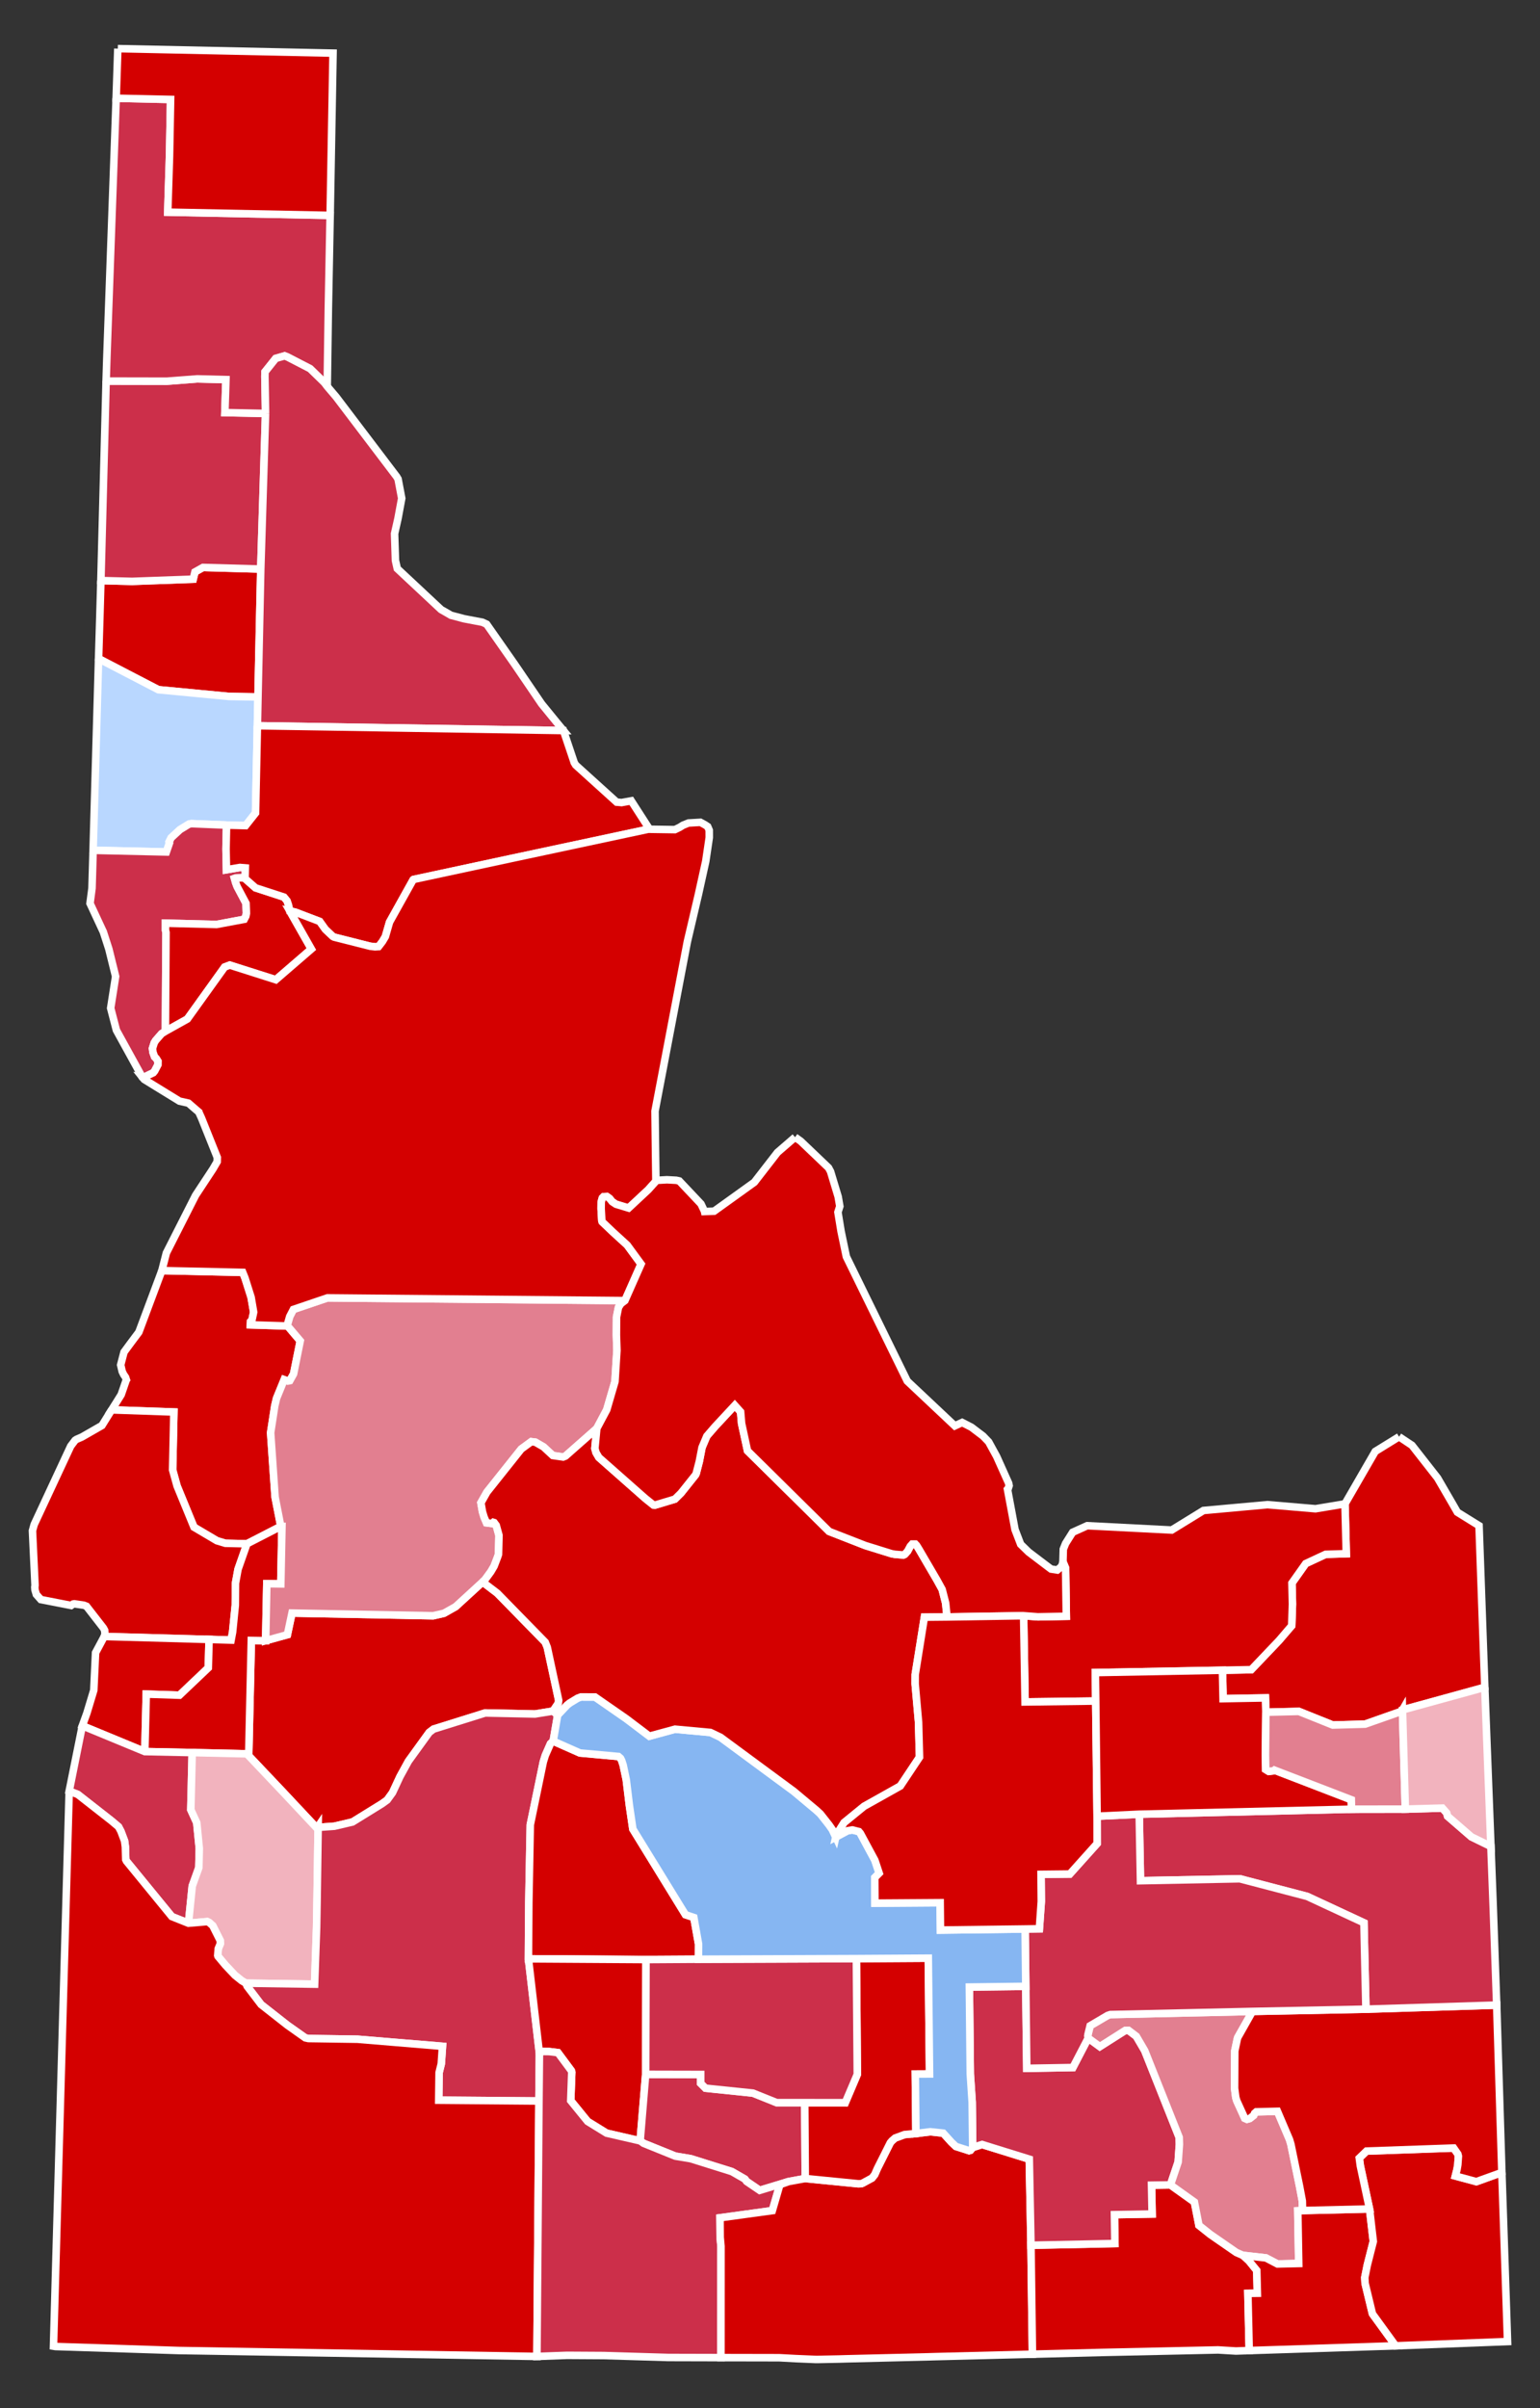 <?xml version="1.0" encoding="UTF-8" standalone="no"?>
<!-- Created with Inkscape (http://www.inkscape.org/) -->

<svg
   xmlns:dc="http://purl.org/dc/elements/1.1/"
   xmlns:cc="http://creativecommons.org/ns#"
   xmlns:rdf="http://www.w3.org/1999/02/22-rdf-syntax-ns#"
   xmlns:svg="http://www.w3.org/2000/svg"
   xmlns="http://www.w3.org/2000/svg"
   xmlns:sodipodi="http://sodipodi.sourceforge.net/DTD/sodipodi-0.dtd"
   xmlns:inkscape="http://www.inkscape.org/namespaces/inkscape"
   width="196.992"
   height="307.949"
   id="svg5598"
   sodipodi:version="0.32"
   inkscape:version="0.48.2 r9819"
   version="1.0"
   sodipodi:docname="Idaho Republican Presidential Caucuses Election Results by County, 2012.svg"
   inkscape:output_extension="org.inkscape.output.svg.inkscape">
  <rect width="100%" height="100%" fill="#333333" stroke="none"/>
  <defs
     id="defs5600">
    <inkscape:perspective
       sodipodi:type="inkscape:persp3d"
       inkscape:vp_x="0 : 526.18109 : 1"
       inkscape:vp_y="0 : 1000 : 0"
       inkscape:vp_z="744.09448 : 526.18109 : 1"
       inkscape:persp3d-origin="372.04724 : 350.78739 : 1"
       id="perspective5606" />
  </defs>
  <sodipodi:namedview
     id="base"
     pagecolor="#ffffff"
     bordercolor="#666666"
     borderopacity="1.0"
     gridtolerance="10000"
     guidetolerance="10"
     objecttolerance="10"
     inkscape:pageopacity="0.0"
     inkscape:pageshadow="2"
     inkscape:zoom="1.0898825"
     inkscape:cx="299.99835"
     inkscape:cy="183.45025"
     inkscape:document-units="px"
     inkscape:current-layer="layer1"
     showgrid="false"
     inkscape:window-width="1024"
     inkscape:window-height="721"
     inkscape:window-x="-4"
     inkscape:window-y="-4"
     inkscape:window-maximized="0" />
  <g
     inkscape:label="Layer 1"
     inkscape:groupmode="layer"
     id="layer1"
     transform="translate(-373.014,-304.062)">
    <path
       style="font-size:12px;fill:#d40000;fill-opacity:1;fill-rule:nonzero;stroke:#ffffff;stroke-width:0.963;stroke-miterlimit:4;stroke-dasharray:none"
       d="M 551.977,487.793 L 553.63,488.893 L 556.904,493.074 L 558.91,496.53 L 559.435,497.447 L 562.209,499.168 L 562.945,519.834 L 552.414,522.729 L 552.325,522.883 L 552.218,522.934 L 547.636,524.545 L 543.496,524.662 L 539.16,522.92 L 534.941,523.022 L 534.883,521.193 L 529.467,521.29 L 529.386,517.654 L 533.072,517.58 L 536.626,513.847 L 538.247,511.959 L 538.34,509.2 L 538.276,506.502 L 540.036,504.016 L 542.576,502.833 L 545.225,502.751 L 545.06,496.375 L 548.932,489.673 L 551.977,487.793"
       id="ID_Fremont"
       inkscape:label="Fremont, ID" />
    <path
       style="font-size:12px;fill:#d40000;fill-opacity:1;fill-rule:nonzero;stroke:#ffffff;stroke-width:0.963;stroke-miterlimit:4;stroke-dasharray:none"
       d="M 545.06,496.375 L 545.225,502.751 L 542.576,502.833 L 540.036,504.016 L 538.276,506.502 L 538.34,509.2 L 538.247,511.959 L 536.626,513.847 L 533.072,517.58 L 529.386,517.654 L 513.126,517.953 L 513.175,521.594 L 504.138,521.71 L 503.951,510.684 L 505.775,510.823 L 509.413,510.754 L 509.32,504.59 L 508.983,503.785 L 509.028,502.175 L 509.32,501.444 L 510.224,500.012 L 512.08,499.172 L 522.895,499.726 L 526.958,497.226 L 535.151,496.481 L 541.29,497.004 L 545.06,496.375"
       id="ID_Clark"
       inkscape:label="Clark, ID" />
    <path
       style="font-size:12px;fill:#d40000;fill-opacity:1;fill-rule:nonzero;stroke:#ffffff;stroke-width:0.963;stroke-miterlimit:4;stroke-dasharray:none"
       d="M 385.92,378.307 L 389.91,378.409 L 397.728,378.126 L 397.953,377.202 L 398.98,376.626 L 406.369,376.833 L 406.016,393.19 L 402.302,393.124 L 393.271,392.264 L 385.623,388.292 L 385.792,382.777 L 385.92,378.307"
       id="ID_Benewah"
       inkscape:label="Benewah, ID" />
    <path
       style="font-size:12px;fill:#cc2f4a;fill-opacity:1;fill-rule:nonzero;stroke:#ffffff;stroke-width:0.963;stroke-miterlimit:4;stroke-dasharray:none"
       d="M 386.587,352.796 L 394.347,352.811 L 398.242,352.513 L 401.915,352.607 L 401.778,356.826 L 406.982,356.934 L 406.369,376.833 L 398.98,376.626 L 397.953,377.202 L 397.728,378.126 L 389.91,378.409 L 385.92,378.307 L 386.587,352.796"
       id="ID_Kootenai"
       inkscape:label="Kootenai, ID" />
    <path
       style="font-size:12px;fill:#cc2f4a;fill-opacity:1;fill-rule:nonzero;stroke:#ffffff;stroke-width:0.963;stroke-miterlimit:4;stroke-dasharray:none"
       d="M 387.873,316.627 L 394.836,316.78 L 394.699,323.98 L 394.472,331.196 L 415.245,331.605 L 415.015,343.553 L 414.872,353.477 L 414.508,352.994 L 412.679,351.211 L 409.778,349.711 L 409.422,349.571 L 408.286,349.895 L 406.914,351.615 L 406.899,352.219 L 406.982,356.934 L 401.778,356.826 L 401.915,352.607 L 398.242,352.513 L 394.347,352.811 L 386.587,352.796 L 386.677,349.952 L 387.873,316.627"
       id="ID_Bonner"
       inkscape:label="Bonner, ID" />
    <path
       style="font-size:12px;fill:#d40000;fill-opacity:1;fill-rule:nonzero;stroke:#ffffff;stroke-width:0.963;stroke-miterlimit:4;stroke-dasharray:none"
       d="M 388.086,310.28 L 415.616,310.856 L 415.245,331.605 L 394.472,331.196 L 394.699,323.98 L 394.836,316.78 L 387.873,316.627 L 388.086,310.28"
       id="ID_Boundary"
       inkscape:label="Boundary, ID" />
    <path
       style="font-size:12px;fill:#b9d7ff;fill-opacity:1;fill-rule:nonzero;stroke:#ffffff;stroke-width:0.963;stroke-miterlimit:4;stroke-dasharray:none"
       d="M 385.623,388.292 L 393.271,392.264 L 402.302,393.124 L 406.016,393.19 L 405.94,396.872 L 405.705,408.03 L 404.431,409.641 L 401.994,409.578 L 397.493,409.393 L 397.192,409.452 L 396.044,410.154 L 394.912,411.199 L 394.654,411.715 L 394.698,411.855 L 394.296,413.014 L 384.926,412.802 L 385.623,388.292"
       id="ID_Latah"
       inkscape:label="Latah, ID" />
    <path
       style="font-size:12px;fill:#cc2f4a;fill-opacity:1;fill-rule:nonzero;stroke:#ffffff;stroke-width:0.963;stroke-miterlimit:4;stroke-dasharray:none"
       d="M 384.926,412.802 L 394.296,413.014 L 394.698,411.855 L 394.654,411.715 L 394.912,411.199 L 396.044,410.154 L 397.192,409.452 L 397.493,409.393 L 401.994,409.578 L 401.928,412.631 L 401.984,415.284 L 403.708,414.994 L 404.394,415.053 L 404.362,416.421 L 404.18,416.337 L 403.894,416.32 L 403.164,416.343 L 403.009,416.4 L 403.164,416.954 L 403.349,417.443 L 404.482,419.574 L 404.535,420.849 L 404.462,421.226 L 404.255,421.625 L 400.716,422.285 L 394.183,422.122 L 394.182,423.022 L 394.25,423.304 L 394.172,435.944 L 393.689,436.247 L 392.932,437.116 L 392.749,437.404 L 392.517,438.14 L 392.584,438.635 L 392.789,439.21 L 393.006,439.42 L 393.23,439.782 L 393.222,440.218 L 392.796,441.032 L 392.616,441.25 L 391.506,441.779 L 391.17,441.741 L 387.902,435.805 L 387.169,432.984 L 387.804,428.934 L 386.937,425.422 L 386.217,423.197 L 386.147,423.061 L 384.529,419.587 L 384.782,417.667 L 384.926,412.802"
       id="ID_Nez_Perce"
       inkscape:label="Nez Perce, ID" />
    <path
       style="font-size:12px;fill:#d40000;fill-opacity:1;fill-rule:nonzero;stroke:#ffffff;stroke-width:0.963;stroke-miterlimit:4;stroke-dasharray:none"
       d="M 410.077,420.549 L 412.843,425.427 L 408.294,429.355 L 402.404,427.481 L 401.748,427.728 L 401.665,427.847 L 396.979,434.379 L 394.172,435.944 L 394.25,423.304 L 394.182,423.022 L 394.183,422.122 L 400.716,422.285 L 404.255,421.625 L 404.462,421.226 L 404.535,420.849 L 404.482,419.574 L 403.349,417.443 L 403.164,416.954 L 403.009,416.4 L 403.164,416.343 L 403.894,416.32 L 404.18,416.337 L 404.362,416.421 L 405.698,417.599 L 409.345,418.788 L 409.738,419.266 L 409.918,419.799 L 410.077,420.549"
       id="ID_Lewis"
       inkscape:label="Lewis, ID" />
    <path
       style="font-size:12px;fill:#d40000;fill-opacity:1;fill-rule:nonzero;stroke:#ffffff;stroke-width:0.963;stroke-miterlimit:4;stroke-dasharray:none"
       d="M 393.718,466.549 L 404.064,466.776 L 404.354,467.497 L 405.135,469.966 L 405.461,471.862 L 405.241,472.895 L 405.067,473.062 L 405.044,473.485 L 409.807,473.635 L 411.42,475.536 L 410.567,479.759 L 410.087,480.62 L 409.828,480.671 L 409.363,480.502 L 408.389,482.882 L 408.159,483.853 L 407.632,487.281 L 408.201,495.509 L 408.933,499.26 L 404.606,501.482 L 401.84,501.421 L 400.759,501.093 L 397.827,499.36 L 395.663,494.091 L 395.095,492.033 L 395.256,484.633 L 387.296,484.359 L 387.983,483.268 L 388.517,482.413 L 389.158,480.554 L 389.181,480.519 L 389.075,480.195 L 388.823,479.825 L 388.642,479.442 L 388.45,478.612 L 388.878,476.971 L 389.626,475.954 L 390.777,474.414 L 393.718,466.549"
       id="ID_Adams"
       inkscape:label="Adams, ID" />
    <path
       style="font-size:12px;fill:#d40000;fill-opacity:1;fill-rule:nonzero;stroke:#ffffff;stroke-width:0.963;stroke-miterlimit:4;stroke-dasharray:none"
       d="M 387.296,484.359 L 395.256,484.633 L 395.095,492.033 L 395.663,494.091 L 397.827,499.36 L 400.759,501.093 L 401.84,501.421 L 404.606,501.482 L 403.462,504.745 L 403.136,506.53 L 403.115,509.334 L 402.769,512.77 L 402.576,513.795 L 399.76,513.716 L 386.349,513.339 L 386.376,513.258 L 386.401,513.163 L 386.436,513.037 L 386.449,513.018 L 386.441,512.976 L 386.401,512.549 L 386.24,512.251 L 386.199,512.199 L 384.079,509.47 L 383.741,509.34 L 382.52,509.16 L 382.363,509.19 L 382.113,509.372 L 378.238,508.616 L 377.663,507.968 L 377.49,507.387 L 377.464,507.03 L 377.495,506.798 L 377.165,499.813 L 377.386,499.019 L 382.06,488.991 L 382.62,488.251 L 382.805,488.125 L 383.482,487.83 L 386.054,486.355 L 387.296,484.359"
       id="ID_Washington"
       inkscape:label="Washington, ID" />
    <path
       style="font-size:12px;fill:#d40000;fill-opacity:1;fill-rule:nonzero;stroke:#ffffff;stroke-width:0.963;stroke-miterlimit:4;stroke-dasharray:none"
       d="M 386.349,513.339 L 399.76,513.716 L 399.658,517.344 L 395.973,520.847 L 391.723,520.706 L 391.54,528.06 L 383.543,524.757 L 384.126,523.145 L 385.01,520.218 L 385.239,515.413 L 386.349,513.339"
       id="ID_Payette"
       inkscape:label="Payette, ID" />
    <path
       style="font-size:12px;fill:#d40000;fill-opacity:1;fill-rule:nonzero;stroke:#ffffff;stroke-width:0.963;stroke-miterlimit:4;stroke-dasharray:none"
       d="M 434.743,506.366 L 436.624,507.797 L 442.758,514.071 L 443.021,514.724 L 444.481,521.509 L 444.43,521.874 L 443.758,522.876 L 441.449,523.25 L 435.075,523.118 L 428.471,525.184 L 427.922,525.603 L 425.259,529.285 L 424.176,531.261 L 423.225,533.303 L 422.542,534.247 L 421.887,534.72 L 418.105,537.059 L 415.788,537.601 L 414.088,537.72 L 413.711,537.631 L 413.559,537.856 L 409.322,533.338 L 404.591,528.344 L 404.82,528.359 L 404.838,528.147 L 405.161,513.845 L 406.994,513.876 L 409.777,513.107 L 410.365,510.345 L 428.411,510.688 L 429.8,510.37 L 431.299,509.523 L 434.743,506.366"
       id="ID_Boise"
       inkscape:label="Boise, ID" />
    <path
       style="font-size:12px;fill:#d40000;fill-opacity:1;fill-rule:nonzero;stroke:#ffffff;stroke-width:0.963;stroke-miterlimit:4;stroke-dasharray:none"
       d="M 408.933,499.26 L 409.082,499.26 L 408.932,506.611 L 407.143,506.588 L 406.994,513.876 L 405.161,513.845 L 404.838,528.147 L 404.82,528.359 L 404.591,528.344 L 397.597,528.184 L 391.54,528.06 L 391.723,520.706 L 395.973,520.847 L 399.658,517.344 L 399.76,513.716 L 402.576,513.795 L 402.769,512.77 L 403.115,509.334 L 403.136,506.53 L 403.462,504.745 L 404.606,501.482 L 408.933,499.26"
       id="ID_Gem"
       inkscape:label="Gem, ID" />
    <path
       style="font-size:12px;fill:#cc2f4a;fill-opacity:1;fill-rule:nonzero;stroke:#ffffff;stroke-width:0.963;stroke-miterlimit:4;stroke-dasharray:none"
       d="M 383.543,524.757 L 391.54,528.06 L 397.597,528.184 L 397.421,535.494 L 398.181,537.156 L 398.508,540.447 L 398.448,542.901 L 397.604,545.251 L 397.123,550.003 L 394.998,549.158 L 389.196,542.068 L 389.097,541.865 L 389.049,540.24 L 388.95,539.495 L 388.483,538.257 L 388.176,537.673 L 387.281,536.917 L 382.964,533.537 L 381.864,533.11 L 383.543,524.757"
       id="ID_Canyon"
       inkscape:label="Canyon, ID" />
    <path
       style="font-size:12px;fill:#f2b3be;fill-opacity:1;fill-rule:nonzero;stroke:#ffffff;stroke-width:0.963;stroke-miterlimit:4;stroke-dasharray:none"
       d="M 397.597,528.184 L 404.591,528.344 L 409.322,533.338 L 413.559,537.856 L 413.711,537.631 L 413.571,547.196 L 413.514,550.516 L 413.258,557.801 L 404.46,557.674 L 403.917,557.345 L 403.062,556.658 L 401.835,555.356 L 400.899,554.236 L 400.863,554.123 L 400.933,553.256 L 401.198,552.62 L 401.179,552.218 L 400.225,550.324 L 399.771,549.918 L 399.525,549.8 L 397.123,550.003 L 397.604,545.251 L 398.448,542.901 L 398.508,540.447 L 398.181,537.156 L 397.421,535.494 L 397.597,528.184"
       id="ID_Ada"
       inkscape:label="Ada, ID" />
    <path
       style="font-size:12px;fill:#cc2f4a;fill-opacity:1;fill-rule:nonzero;stroke:#ffffff;stroke-width:0.963;stroke-miterlimit:4;stroke-dasharray:none"
       d="M 443.758,522.876 L 444.35,523.375 L 443.774,526.72 L 443.431,527.042 L 442.768,528.547 L 442.511,529.378 L 440.846,537.426 L 440.66,547.303 L 440.61,554.558 L 442.016,566.665 L 441.956,572.743 L 429.135,572.636 L 429.181,569.109 L 429.459,567.995 L 429.614,565.746 L 418.751,564.842 L 412.458,564.751 L 412.066,564.665 L 409.776,563.045 L 406.414,560.405 L 404.625,558.06 L 404.46,557.674 L 413.258,557.801 L 413.514,550.516 L 413.571,547.196 L 413.711,537.631 L 414.088,537.72 L 415.788,537.601 L 418.105,537.059 L 421.887,534.72 L 422.542,534.247 L 423.225,533.303 L 424.176,531.261 L 425.259,529.285 L 427.922,525.603 L 428.471,525.184 L 435.075,523.118 L 441.449,523.25 L 443.758,522.876"
       id="ID_Elmore"
       inkscape:label="Elmore, ID" />
    <path
       style="font-size:12px;fill:#d40000;fill-opacity:1;fill-rule:nonzero;stroke:#ffffff;stroke-width:0.963;stroke-miterlimit:4;stroke-dasharray:none"
       d="M 381.864,533.11 L 382.964,533.537 L 387.281,536.917 L 388.176,537.673 L 388.483,538.257 L 388.95,539.495 L 389.049,540.24 L 389.097,541.865 L 389.196,542.068 L 394.998,549.158 L 397.123,550.003 L 399.525,549.8 L 399.771,549.918 L 400.225,550.324 L 401.179,552.218 L 401.198,552.62 L 400.933,553.256 L 400.863,554.123 L 400.899,554.236 L 401.835,555.356 L 403.062,556.658 L 403.917,557.345 L 404.46,557.674 L 404.625,558.06 L 406.414,560.405 L 409.776,563.045 L 412.066,564.665 L 412.458,564.751 L 418.751,564.842 L 429.614,565.746 L 429.459,567.995 L 429.181,569.109 L 429.135,572.636 L 441.956,572.743 L 441.697,605.406 L 395.898,604.651 L 392.28,604.533 L 380.104,604.138 L 379.857,604.096 L 381.864,533.11"
       id="ID_Owyhee"
       inkscape:label="Owyhee, ID" />
    <path
       style="font-size:12px;fill:#d40000;fill-opacity:1;fill-rule:nonzero;stroke:#ffffff;stroke-width:0.963;stroke-miterlimit:4;stroke-dasharray:none"
       d="M 443.774,526.72 L 447.199,528.237 L 452.123,528.685 L 452.391,528.918 L 452.537,529.202 L 452.728,529.793 L 453.123,531.663 L 453.517,534.911 L 453.964,537.967 L 460.698,548.918 L 461.768,549.277 L 462.37,552.665 L 462.36,554.61 L 455.648,554.651 L 440.61,554.558 L 440.66,547.303 L 440.846,537.426 L 442.511,529.378 L 442.768,528.547 L 443.431,527.042 L 443.774,526.72"
       id="ID_Camas"
       inkscape:label="Camas, ID" />
    <path
       style="font-size:12px;fill:#d40000;fill-opacity:1;fill-rule:nonzero;stroke:#ffffff;stroke-width:0.963;stroke-miterlimit:4;stroke-dasharray:none"
       d="M 440.61,554.558 L 455.648,554.651 L 455.605,569.332 L 454.899,577.838 L 450.604,576.849 L 448.186,575.358 L 446.02,572.697 L 446.151,569.064 L 446.096,568.865 L 444.387,566.561 L 443.27,566.42 L 442.411,566.409 L 442.016,566.665 L 440.61,554.558"
       id="ID_Gooding"
       inkscape:label="Gooding, ID" />
    <path
       style="font-size:12px;fill:#cc2f4a;fill-opacity:1;fill-rule:nonzero;stroke:#ffffff;stroke-width:0.963;stroke-miterlimit:4;stroke-dasharray:none"
       d="M 455.605,569.332 L 462.644,569.348 L 462.644,570.487 L 463.259,571.101 L 469.324,571.729 L 472.363,572.95 L 475.955,572.953 L 476.021,582.654 L 473.897,583.042 L 470.193,584.167 L 468.519,583.028 L 468.294,582.726 L 466.625,581.766 L 461.378,580.122 L 459.396,579.791 L 455.35,578.156 L 454.899,577.838 L 455.605,569.332"
       id="ID_Jerome"
       inkscape:label="Jerome, ID" />
    <path
       style="font-size:12px;fill:#cc2f4a;fill-opacity:1;fill-rule:nonzero;stroke:#ffffff;stroke-width:0.963;stroke-miterlimit:4;stroke-dasharray:none"
       d="M 442.016,566.665 L 442.411,566.409 L 443.27,566.42 L 444.387,566.561 L 446.096,568.865 L 446.151,569.064 L 446.02,572.697 L 448.186,575.358 L 450.604,576.849 L 454.899,577.838 L 455.35,578.156 L 459.396,579.791 L 461.378,580.122 L 466.625,581.766 L 468.294,582.726 L 468.519,583.028 L 470.193,584.167 L 473.897,583.042 L 472.775,583.44 L 471.808,586.758 L 465.114,587.676 L 465.136,590.173 L 465.239,591.315 L 465.234,605.558 L 458.493,605.541 L 450.24,605.294 L 445.547,605.266 L 441.697,605.406 L 441.956,572.743 L 442.016,566.665"
       id="ID_Twin_Falls"
       inkscape:label="Twin Falls, ID" />
    <path
       style="font-size:12px;fill:#d40000;fill-opacity:1;fill-rule:nonzero;stroke:#ffffff;stroke-width:0.963;stroke-miterlimit:4;stroke-dasharray:none"
       d="M 476.021,582.654 L 482.802,583.324 L 483.201,583.31 L 483.394,583.226 L 484.56,582.593 L 484.905,582.15 L 485.247,581.366 L 486.898,578.08 L 487.092,577.847 L 487.515,577.478 L 488.714,577.035 L 490.173,576.9 L 492.013,576.677 L 493.665,576.85 L 494.714,578.007 L 495.286,578.553 L 496.976,579.094 L 497.149,579.044 L 497.438,578.688 L 498.636,578.305 L 504.676,580.18 L 504.893,591.187 L 505.08,605.12 L 492.593,605.433 L 491.685,605.46 L 481.329,605.71 L 480.345,605.739 L 477.691,605.792 L 477.319,605.792 L 474.797,605.686 L 472.691,605.572 L 465.234,605.558 L 465.239,591.315 L 465.136,590.173 L 465.114,587.676 L 471.808,586.758 L 472.775,583.44 L 473.897,583.042 L 476.021,582.654"
       id="ID_Cassia"
       inkscape:label="Cassia, ID" />
    <path
       style="font-size:12px;fill:#d40000;fill-opacity:1;fill-rule:nonzero;stroke:#ffffff;stroke-width:0.963;stroke-miterlimit:4;stroke-dasharray:none"
       d="M 522.732,583.471 L 525.797,585.66 L 526.379,588.643 L 527.83,589.798 L 531.171,592.109 L 532.007,592.475 L 532.771,593.176 L 533.776,594.412 L 533.85,597.324 L 532.64,597.341 L 532.811,604.653 L 531.112,604.712 L 528.796,604.572 L 528.78,604.575 L 522.19,604.718 L 514.154,604.891 L 505.08,605.12 L 504.893,591.187 L 515.63,590.966 L 515.571,587.276 L 520.389,587.193 L 520.314,583.507 L 522.732,583.471"
       id="ID_Oneida"
       inkscape:label="Oneida, ID" />
    <path
       style="font-size:12px;fill:#cc2f4a;fill-opacity:1;fill-rule:nonzero;stroke:#ffffff;stroke-width:0.963;stroke-miterlimit:4;stroke-dasharray:none"
       d="M 504.228,558.079 L 504.356,568.562 L 510.253,568.461 L 512.213,564.697 L 513.697,565.783 L 516.96,563.711 L 517.364,563.705 L 518.367,564.466 L 519.444,566.309 L 523.85,577.383 L 523.878,578.294 L 523.719,580.541 L 522.732,583.471 L 520.314,583.507 L 520.389,587.193 L 515.571,587.276 L 515.63,590.966 L 504.893,591.187 L 504.676,580.18 L 498.636,578.305 L 497.438,578.688 L 497.37,572.891 L 497.129,569.271 L 497.013,558.168 L 504.228,558.079"
       id="ID_Power"
       inkscape:label="Power, ID" />
    <path
       style="font-size:12px;fill:#e27f90;fill-opacity:1;fill-rule:nonzero;stroke:#ffffff;stroke-width:0.963;stroke-miterlimit:4;stroke-dasharray:none"
       d="M 533.227,561.285 L 531.345,564.615 L 531.29,564.792 L 530.964,566.337 L 530.937,571.106 L 531.091,572.286 L 531.223,572.725 L 532.24,574.955 L 532.52,575.08 L 532.873,574.981 L 533.382,574.579 L 533.494,574.318 L 533.712,574.126 L 536.423,574.059 L 537.968,577.684 L 538.146,578.291 L 539.259,583.691 L 539.603,585.521 L 539.633,586.748 L 539.024,586.777 L 539.144,593.521 L 536.428,593.582 L 534.945,592.808 L 532.007,592.475 L 531.171,592.109 L 527.83,589.798 L 526.379,588.643 L 525.797,585.66 L 522.732,583.471 L 523.719,580.541 L 523.878,578.294 L 523.85,577.383 L 519.444,566.309 L 518.367,564.466 L 517.364,563.705 L 516.96,563.711 L 513.697,565.783 L 512.213,564.697 L 512.159,564.422 L 512.193,564.206 L 512.46,563.12 L 514.7,561.8 L 515.037,561.687 L 533.227,561.285"
       id="ID_Bannock"
       inkscape:label="Bannock, ID" />
    <path
       style="font-size:12px;fill:#d40000;fill-opacity:1;fill-rule:nonzero;stroke:#ffffff;stroke-width:0.963;stroke-miterlimit:4;stroke-dasharray:none"
       d="M 539.633,586.748 L 548.201,586.545 L 548.683,590.7 L 547.912,593.73 L 547.593,595.314 L 547.634,596.07 L 548.569,599.944 L 548.717,600.157 L 551.543,604.048 L 532.811,604.653 L 532.64,597.341 L 533.85,597.324 L 533.776,594.412 L 532.771,593.176 L 532.007,592.475 L 534.945,592.808 L 536.428,593.582 L 539.144,593.521 L 539.024,586.777 L 539.633,586.748"
       id="ID_Franklin"
       inkscape:label="Franklin, ID" />
    <path
       style="font-size:12px;fill:#d40000;fill-opacity:1;fill-rule:nonzero;stroke:#ffffff;stroke-width:0.963;stroke-miterlimit:4;stroke-dasharray:none"
       d="M 565.127,581.88 L 565.854,603.502 L 551.543,604.048 L 548.717,600.157 L 548.569,599.944 L 547.634,596.07 L 547.593,595.314 L 547.912,593.73 L 548.683,590.7 L 548.201,586.545 L 547.023,581.037 L 546.889,580.043 L 547.82,579.144 L 558.96,578.755 L 559.5,579.53 L 559.569,579.802 L 559.494,580.883 L 559.389,581.498 L 559.179,582.333 L 561.865,583.055 L 565.127,581.88"
       id="ID_Bear_Lake"
       inkscape:label="Bear Lake, ID" />
    <path
       style="font-size:12px;fill:#d40000;fill-opacity:1;fill-rule:nonzero;stroke:#ffffff;stroke-width:0.963;stroke-miterlimit:4;stroke-dasharray:none"
       d="M 547.738,560.998 L 564.466,560.476 L 565.127,581.88 L 561.865,583.055 L 559.179,582.333 L 559.389,581.498 L 559.494,580.883 L 559.569,579.802 L 559.5,579.53 L 558.96,578.755 L 547.82,579.144 L 546.889,580.043 L 547.023,581.037 L 548.201,586.545 L 539.633,586.748 L 539.603,585.521 L 539.259,583.691 L 538.146,578.291 L 537.968,577.684 L 536.423,574.059 L 533.712,574.126 L 533.494,574.318 L 533.382,574.579 L 532.873,574.981 L 532.52,575.08 L 532.24,574.955 L 531.223,572.725 L 531.091,572.286 L 530.937,571.106 L 530.964,566.337 L 531.29,564.792 L 531.345,564.615 L 533.227,561.285 L 547.738,560.998"
       id="ID_Caribou"
       inkscape:label="Caribou, ID" />
    <path
       style="font-size:12px;fill:#d40000;fill-opacity:1;fill-rule:nonzero;stroke:#ffffff;stroke-width:0.963;stroke-miterlimit:4;stroke-dasharray:none"
       d="M 482.56,554.533 L 491.758,554.476 L 491.919,569.284 L 490.097,569.294 L 490.173,576.9 L 488.714,577.035 L 487.515,577.478 L 487.092,577.847 L 486.898,578.08 L 485.247,581.366 L 484.905,582.15 L 484.56,582.593 L 483.394,583.226 L 483.201,583.31 L 482.802,583.324 L 476.021,582.654 L 475.955,572.953 L 481.139,572.958 L 482.678,569.336 L 482.56,554.533"
       id="ID_Minidoka"
       inkscape:label="Minidoka, ID" />
    <path
       style="font-size:12px;fill:#cc2f4a;fill-opacity:1;fill-rule:nonzero;stroke:#ffffff;stroke-width:0.963;stroke-miterlimit:4;stroke-dasharray:none"
       d="M 455.648,554.651 L 462.36,554.61 L 482.56,554.533 L 482.678,569.336 L 481.139,572.958 L 475.955,572.953 L 472.363,572.95 L 469.324,571.729 L 463.259,571.101 L 462.644,570.487 L 462.644,569.348 L 455.605,569.332 L 455.648,554.651"
       id="ID_Lincoln"
       inkscape:label="Lincoln, ID" />
    <path
       style="font-size:12px;fill:#cc2f4a;fill-opacity:1;fill-rule:nonzero;stroke:#ffffff;stroke-width:0.963;stroke-miterlimit:4;stroke-dasharray:none"
       d="M 545.895,535.426 L 552.78,535.415 L 557.518,535.284 L 558.072,535.91 L 558.182,536.321 L 561.229,538.962 L 563.726,540.183 L 564.022,547.985 L 564.466,560.476 L 547.738,560.998 L 547.561,553.412 L 547.487,549.955 L 540.224,546.578 L 531.609,544.322 L 518.9,544.569 L 518.739,536.066 L 545.895,535.426"
       id="ID_Bonneville"
       inkscape:label="Bonneville, ID" />
    <path
       style="font-size:12px;fill:#cc2f4a;fill-opacity:1;fill-rule:nonzero;stroke:#ffffff;stroke-width:0.963;stroke-miterlimit:4;stroke-dasharray:none"
       d="M 518.739,536.066 L 518.9,544.569 L 531.609,544.322 L 540.224,546.578 L 547.487,549.955 L 547.561,553.412 L 547.738,560.998 L 533.227,561.285 L 515.037,561.687 L 514.7,561.8 L 512.46,563.12 L 512.193,564.206 L 512.159,564.422 L 512.213,564.697 L 510.253,568.461 L 504.356,568.562 L 504.228,558.079 L 504.145,550.743 L 505.967,550.717 L 506.213,547.224 L 506.18,543.755 L 509.857,543.716 L 513.36,539.81 L 513.354,536.323 L 518.739,536.066"
       id="ID_Bingham"
       inkscape:label="Bingham, ID" />
    <path
       style="font-size:12px;fill:#86b6f2;fill-opacity:1;fill-rule:nonzero;stroke:#ffffff;stroke-width:0.963;stroke-miterlimit:4;stroke-dasharray:none"
       d="M 444.35,523.375 L 445.554,522.103 L 445.876,521.848 L 446.895,521.23 L 447.313,521.072 L 449.128,521.077 L 453.123,523.849 L 456.078,526.086 L 459.362,525.193 L 463.892,525.612 L 465.178,526.228 L 474.572,533.155 L 477.431,535.548 L 477.944,536.016 L 479.079,537.455 L 479.49,538.049 L 479.928,538.981 L 481.436,538.178 L 482.044,538.076 L 482.878,538.285 L 483.073,538.516 L 484.927,541.958 L 485.475,543.606 L 484.912,544.177 L 484.933,547.439 L 493.277,547.382 L 493.315,550.88 L 504.145,550.743 L 504.228,558.079 L 497.013,558.168 L 497.129,569.271 L 497.37,572.891 L 497.438,578.688 L 497.149,579.044 L 496.976,579.094 L 495.286,578.553 L 494.714,578.007 L 493.665,576.85 L 492.013,576.677 L 490.173,576.9 L 490.097,569.294 L 491.919,569.284 L 491.758,554.476 L 482.56,554.533 L 462.36,554.61 L 462.37,552.665 L 461.768,549.277 L 460.698,548.918 L 453.964,537.967 L 453.517,534.911 L 453.123,531.663 L 452.728,529.793 L 452.537,529.202 L 452.391,528.918 L 452.123,528.685 L 447.199,528.237 L 443.774,526.72 L 444.35,523.375"
       id="ID_Blaine"
       inkscape:label="Blaine, ID" />
    <path
       style="font-size:12px;fill:#e27f90;fill-opacity:1;fill-rule:nonzero;stroke:#ffffff;stroke-width:0.963;stroke-miterlimit:4;stroke-dasharray:none"
       d="M 409.807,473.635 L 409.788,473.4 L 410.074,472.414 L 410.543,471.515 L 414.899,470.037 L 452.951,470.384 L 452.442,470.769 L 452.13,471.248 L 451.881,472.493 L 451.866,474.801 L 451.931,476.752 L 451.68,480.741 L 450.628,484.344 L 449.357,486.732 L 445.346,490.269 L 445.053,490.385 L 443.73,490.195 L 442.542,489.095 L 441.494,488.489 L 440.974,488.427 L 439.692,489.365 L 435.299,494.88 L 434.532,496.242 L 434.729,497.386 L 434.935,498.067 L 435.243,498.797 L 435.979,498.893 L 436.13,498.744 L 436.225,498.772 L 436.49,499.125 L 436.842,500.402 L 436.779,502.84 L 436.666,503.177 L 436.219,504.344 L 435.803,505.053 L 435.047,506.084 L 434.743,506.366 L 431.299,509.523 L 429.8,510.37 L 428.411,510.688 L 410.365,510.345 L 409.777,513.107 L 406.994,513.876 L 407.143,506.588 L 408.932,506.611 L 409.082,499.26 L 408.933,499.26 L 408.201,495.509 L 407.632,487.281 L 408.159,483.853 L 408.389,482.882 L 409.363,480.502 L 409.828,480.671 L 410.087,480.62 L 410.567,479.759 L 411.42,475.536 L 409.807,473.635"
       id="ID_Valley"
       inkscape:label="Valley, ID" />
    <path
       style="font-size:12px;fill:#cc2f4a;fill-opacity:1;fill-rule:nonzero;stroke:#ffffff;stroke-width:0.963;stroke-miterlimit:4;stroke-dasharray:none"
       d="M 406.982,356.934 L 406.899,352.219 L 406.914,351.615 L 408.286,349.895 L 409.422,349.571 L 409.778,349.711 L 412.679,351.211 L 414.508,352.994 L 414.872,353.477 L 416.018,354.825 L 423.777,365.052 L 423.847,365.187 L 423.911,365.278 L 423.933,365.32 L 423.963,365.477 L 424.401,367.79 L 423.927,370.351 L 423.486,372.311 L 423.599,375.734 L 423.604,375.762 L 423.832,376.778 L 429.439,382.019 L 430.145,382.419 L 430.704,382.746 L 432.361,383.186 L 434.725,383.636 L 435.27,383.891 L 438.881,389.054 L 442.3,394.077 L 444.112,396.298 L 445.091,397.486 L 405.94,396.872 L 406.016,393.19 L 406.369,376.833 L 406.982,356.934"
       id="ID_Shoshone"
       inkscape:label="Shoshone, ID" />
    <path
       style="font-size:12px;fill:#d40000;fill-opacity:1;fill-rule:nonzero;stroke:#ffffff;stroke-width:0.963;stroke-miterlimit:4;stroke-dasharray:none"
       d="M 405.94,396.872 L 445.091,397.486 L 446.455,401.549 L 446.46,401.574 L 446.656,401.898 L 451.896,406.64 L 452.322,406.676 L 452.519,406.697 L 453.761,406.472 L 456.081,410.075 L 438.186,413.895 L 425.914,416.529 L 425.862,416.569 L 422.845,421.981 L 422.31,423.836 L 421.927,424.479 L 421.436,425.116 L 420.977,425.143 L 420.364,425.07 L 415.752,423.903 L 415.566,423.803 L 414.628,422.91 L 413.905,421.898 L 410.815,420.72 L 410.077,420.549 L 409.918,419.799 L 409.738,419.266 L 409.345,418.788 L 405.698,417.599 L 404.362,416.421 L 404.394,415.053 L 403.708,414.994 L 401.984,415.284 L 401.928,412.631 L 401.994,409.578 L 404.431,409.641 L 405.705,408.03 L 405.94,396.872"
       id="ID_Clearwater"
       inkscape:label="Clearwater, ID" />
    <path
       style="font-size:12px;fill:#d40000;fill-opacity:1;fill-rule:nonzero;stroke:#ffffff;stroke-width:0.963;stroke-miterlimit:4;stroke-dasharray:none"
       d="M 463.353,409.647 L 463.54,409.773 L 463.736,410.23 L 463.74,411.172 L 463.293,414.193 L 462.364,418.404 L 460.933,424.507 L 456.802,446.155 L 456.871,451.876 L 456.911,454.771 L 456.911,454.921 L 457.017,455.007 L 455.936,456.208 L 453.426,458.551 L 451.806,458.06 L 451.321,457.736 L 450.988,457.322 L 450.64,457.075 L 450.223,457.096 L 450.062,457.26 L 449.919,457.77 L 449.909,458.639 L 449.995,460.151 L 450.041,460.304 L 451.368,461.573 L 453.244,463.287 L 455.019,465.711 L 452.951,470.384 L 414.899,470.037 L 410.543,471.515 L 410.074,472.414 L 409.788,473.4 L 409.807,473.635 L 405.044,473.485 L 405.067,473.062 L 405.241,472.895 L 405.461,471.862 L 405.135,469.966 L 404.354,467.497 L 404.064,466.776 L 393.718,466.549 L 394.294,464.293 L 398.037,456.916 L 400.254,453.547 L 400.794,452.621 L 400.807,452.077 L 398.794,447.051 L 398.45,446.294 L 398.448,446.281 L 397.749,445.68 L 397.132,445.143 L 397.117,445.132 L 395.974,444.877 L 393.011,443.057 L 391.463,442.103 L 391.346,441.96 L 391.17,441.741 L 391.506,441.779 L 392.616,441.25 L 392.796,441.032 L 393.222,440.218 L 393.23,439.782 L 393.006,439.42 L 392.789,439.21 L 392.584,438.635 L 392.517,438.14 L 392.749,437.404 L 392.932,437.116 L 393.689,436.247 L 394.172,435.944 L 396.979,434.379 L 401.665,427.847 L 401.748,427.728 L 402.404,427.481 L 408.294,429.355 L 412.843,425.427 L 410.077,420.549 L 410.815,420.72 L 413.905,421.898 L 414.628,422.91 L 415.566,423.803 L 415.752,423.903 L 420.364,425.07 L 420.977,425.143 L 421.436,425.116 L 421.927,424.479 L 422.31,423.836 L 422.845,421.981 L 425.862,416.569 L 425.914,416.529 L 438.186,413.895 L 456.081,410.075 L 456.148,410.109 L 459.346,410.156 L 459.962,409.856 L 460.376,409.596 L 461.084,409.309 L 462.609,409.22 L 463.196,409.541 L 463.353,409.647"
       id="ID_Idaho"
       inkscape:label="Idaho, ID" />
    <path
       style="font-size:12px;fill:#d40000;fill-opacity:1;fill-rule:nonzero;stroke:#ffffff;stroke-width:0.963;stroke-miterlimit:4;stroke-dasharray:none"
       d="M 434.743,506.366 L 435.047,506.084 L 435.803,505.053 L 436.219,504.344 L 436.666,503.177 L 436.779,502.84 L 436.842,500.402 L 436.49,499.125 L 436.225,498.772 L 436.13,498.744 L 435.979,498.893 L 435.243,498.797 L 434.935,498.067 L 434.729,497.386 L 434.532,496.242 L 435.299,494.88 L 439.692,489.365 L 440.974,488.427 L 441.494,488.489 L 442.542,489.095 L 443.73,490.195 L 445.053,490.385 L 445.346,490.269 L 449.357,486.732 L 449.109,489.295 L 449.255,489.821 L 449.615,490.439 L 455.55,495.676 L 456.598,496.518 L 456.782,496.542 L 459.343,495.773 L 460.12,495.007 L 461.986,492.666 L 462.07,492.487 L 462.47,490.941 L 462.814,489.166 L 463.428,487.714 L 464.468,486.508 L 467.006,483.78 L 467.749,484.609 L 467.877,486.099 L 468.631,489.589 L 479.075,499.903 L 483.709,501.71 L 487.086,502.759 L 487.489,502.83 L 488.569,502.918 L 488.737,502.842 L 489.107,502.438 L 489.458,501.788 L 489.704,501.514 L 490.093,501.514 L 490.263,501.69 L 490.568,502.182 L 492.884,506.149 L 493.532,507.328 L 493.978,509.065 L 494.158,510.84 L 491.26,510.868 L 490.084,518.209 L 490.078,519.407 L 490.513,524.308 L 490.634,528.776 L 488.18,532.461 L 483.55,535.055 L 480.991,537.142 L 479.985,538.73 L 479.928,538.981 L 479.49,538.049 L 479.079,537.455 L 477.944,536.016 L 477.431,535.548 L 474.572,533.155 L 465.178,526.228 L 463.892,525.612 L 459.362,525.193 L 456.078,526.086 L 453.123,523.849 L 449.128,521.077 L 447.313,521.072 L 446.895,521.23 L 445.876,521.848 L 445.554,522.103 L 444.35,523.375 L 443.758,522.876 L 444.43,521.874 L 444.481,521.509 L 443.021,514.724 L 442.758,514.071 L 436.624,507.797 L 434.743,506.366"
       id="ID_Custer"
       inkscape:label="Custer, ID" />
    <path
       style="font-size:12px;fill:#d40000;fill-opacity:1;fill-rule:nonzero;stroke:#ffffff;stroke-width:0.963;stroke-miterlimit:4;stroke-dasharray:none"
       d="M 474.717,449.487 L 475.43,449.993 L 478.998,453.399 L 479.259,453.886 L 480.228,457.096 L 480.441,458.327 L 480.199,459.078 L 480.604,461.544 L 481.276,464.768 L 489.067,480.676 L 495.154,486.405 L 496.089,485.97 L 497.271,486.576 L 498.764,487.707 L 499.48,488.451 L 500.497,490.306 L 502.036,493.733 L 502.097,494.05 L 501.986,494.4 L 501.888,494.509 L 502.851,499.666 L 503.574,501.549 L 504.595,502.545 L 507.457,504.714 L 508.259,504.84 L 508.787,504.395 L 508.987,503.891 L 508.983,503.785 L 509.32,504.59 L 509.413,510.754 L 505.775,510.823 L 503.951,510.684 L 494.158,510.84 L 493.978,509.065 L 493.532,507.328 L 492.884,506.149 L 490.568,502.182 L 490.263,501.69 L 490.093,501.514 L 489.704,501.514 L 489.458,501.788 L 489.107,502.438 L 488.737,502.842 L 488.569,502.918 L 487.489,502.83 L 487.086,502.759 L 483.709,501.71 L 479.075,499.903 L 468.631,489.589 L 467.877,486.099 L 467.749,484.609 L 467.006,483.78 L 464.468,486.508 L 463.428,487.714 L 462.814,489.166 L 462.47,490.941 L 462.07,492.487 L 461.986,492.666 L 460.12,495.007 L 459.343,495.773 L 456.782,496.542 L 456.598,496.518 L 455.55,495.676 L 449.615,490.439 L 449.255,489.821 L 449.109,489.295 L 449.357,486.732 L 450.628,484.344 L 451.68,480.741 L 451.931,476.752 L 451.866,474.801 L 451.881,472.493 L 452.13,471.248 L 452.442,470.769 L 452.951,470.384 L 455.019,465.711 L 453.244,463.287 L 451.368,461.573 L 450.041,460.304 L 449.995,460.151 L 449.909,458.639 L 449.919,457.77 L 450.062,457.26 L 450.223,457.096 L 450.64,457.075 L 450.988,457.322 L 451.321,457.736 L 451.806,458.06 L 453.426,458.551 L 455.936,456.208 L 457.017,455.007 L 458.321,454.932 L 459.517,454.997 L 459.91,455.087 L 462.681,458.021 L 463.137,458.978 L 463.14,458.994 L 464.361,458.949 L 469.509,455.25 L 472.463,451.438 L 474.717,449.487"
       id="ID_Lemhi"
       inkscape:label="Lemhi, ID" />
    <path
       style="font-size:12px;fill:#d40000;fill-opacity:1;fill-rule:nonzero;stroke:#ffffff;stroke-width:0.963;stroke-miterlimit:4;stroke-dasharray:none"
       d="M 503.951,510.684 L 504.138,521.71 L 513.175,521.594 L 513.354,536.323 L 513.36,539.81 L 509.857,543.716 L 506.18,543.755 L 506.213,547.224 L 505.967,550.717 L 504.145,550.743 L 493.315,550.88 L 493.277,547.382 L 484.933,547.439 L 484.912,544.177 L 485.475,543.606 L 484.927,541.958 L 483.073,538.516 L 482.878,538.285 L 482.044,538.076 L 481.436,538.178 L 479.928,538.981 L 479.985,538.73 L 480.991,537.142 L 483.55,535.055 L 488.18,532.461 L 490.634,528.776 L 490.513,524.308 L 490.078,519.407 L 490.084,518.209 L 491.26,510.868 L 494.158,510.84 L 503.951,510.684"
       id="ID_Butte"
       inkscape:label="Butte, ID" />
    <path
       style="font-size:12px;fill:#d40000;fill-opacity:1;fill-rule:nonzero;stroke:#ffffff;stroke-width:0.963;stroke-miterlimit:4;stroke-dasharray:none"
       d="M 513.175,521.594 L 513.126,517.953 L 529.386,517.654 L 529.467,521.29 L 534.883,521.193 L 534.941,523.022 L 534.886,528.498 L 534.919,530.348 L 535.308,530.588 L 535.953,530.509 L 536.044,530.431 L 545.868,534.215 L 545.895,535.426 L 518.739,536.066 L 513.354,536.323 L 513.175,521.594"
       id="ID_Jefferson"
       inkscape:label="Jefferson, ID" />
    <path
       style="font-size:12px;fill:#e27f90;fill-opacity:1;fill-rule:nonzero;stroke:#ffffff;stroke-width:0.963;stroke-miterlimit:4;stroke-dasharray:none"
       d="M 534.941,523.022 L 539.16,522.92 L 543.496,524.662 L 547.636,524.545 L 552.218,522.934 L 552.325,522.883 L 552.414,522.729 L 552.78,535.415 L 545.895,535.426 L 545.868,534.215 L 536.044,530.431 L 535.953,530.509 L 535.308,530.588 L 534.919,530.348 L 534.886,528.498 L 534.941,523.022"
       id="ID_Madison"
       inkscape:label="Madison, ID" />
    <path
       style="font-size:12px;fill:#f2b3be;fill-opacity:1;fill-rule:nonzero;stroke:#ffffff;stroke-width:0.963;stroke-miterlimit:4;stroke-dasharray:none"
       d="M 562.945,519.834 L 563.726,540.183 L 561.229,538.962 L 558.182,536.321 L 558.072,535.91 L 557.518,535.284 L 552.78,535.415 L 552.414,522.729 L 562.945,519.834"
       id="ID_Teton"
       inkscape:label="Teton, ID" />
  </g>
</svg>